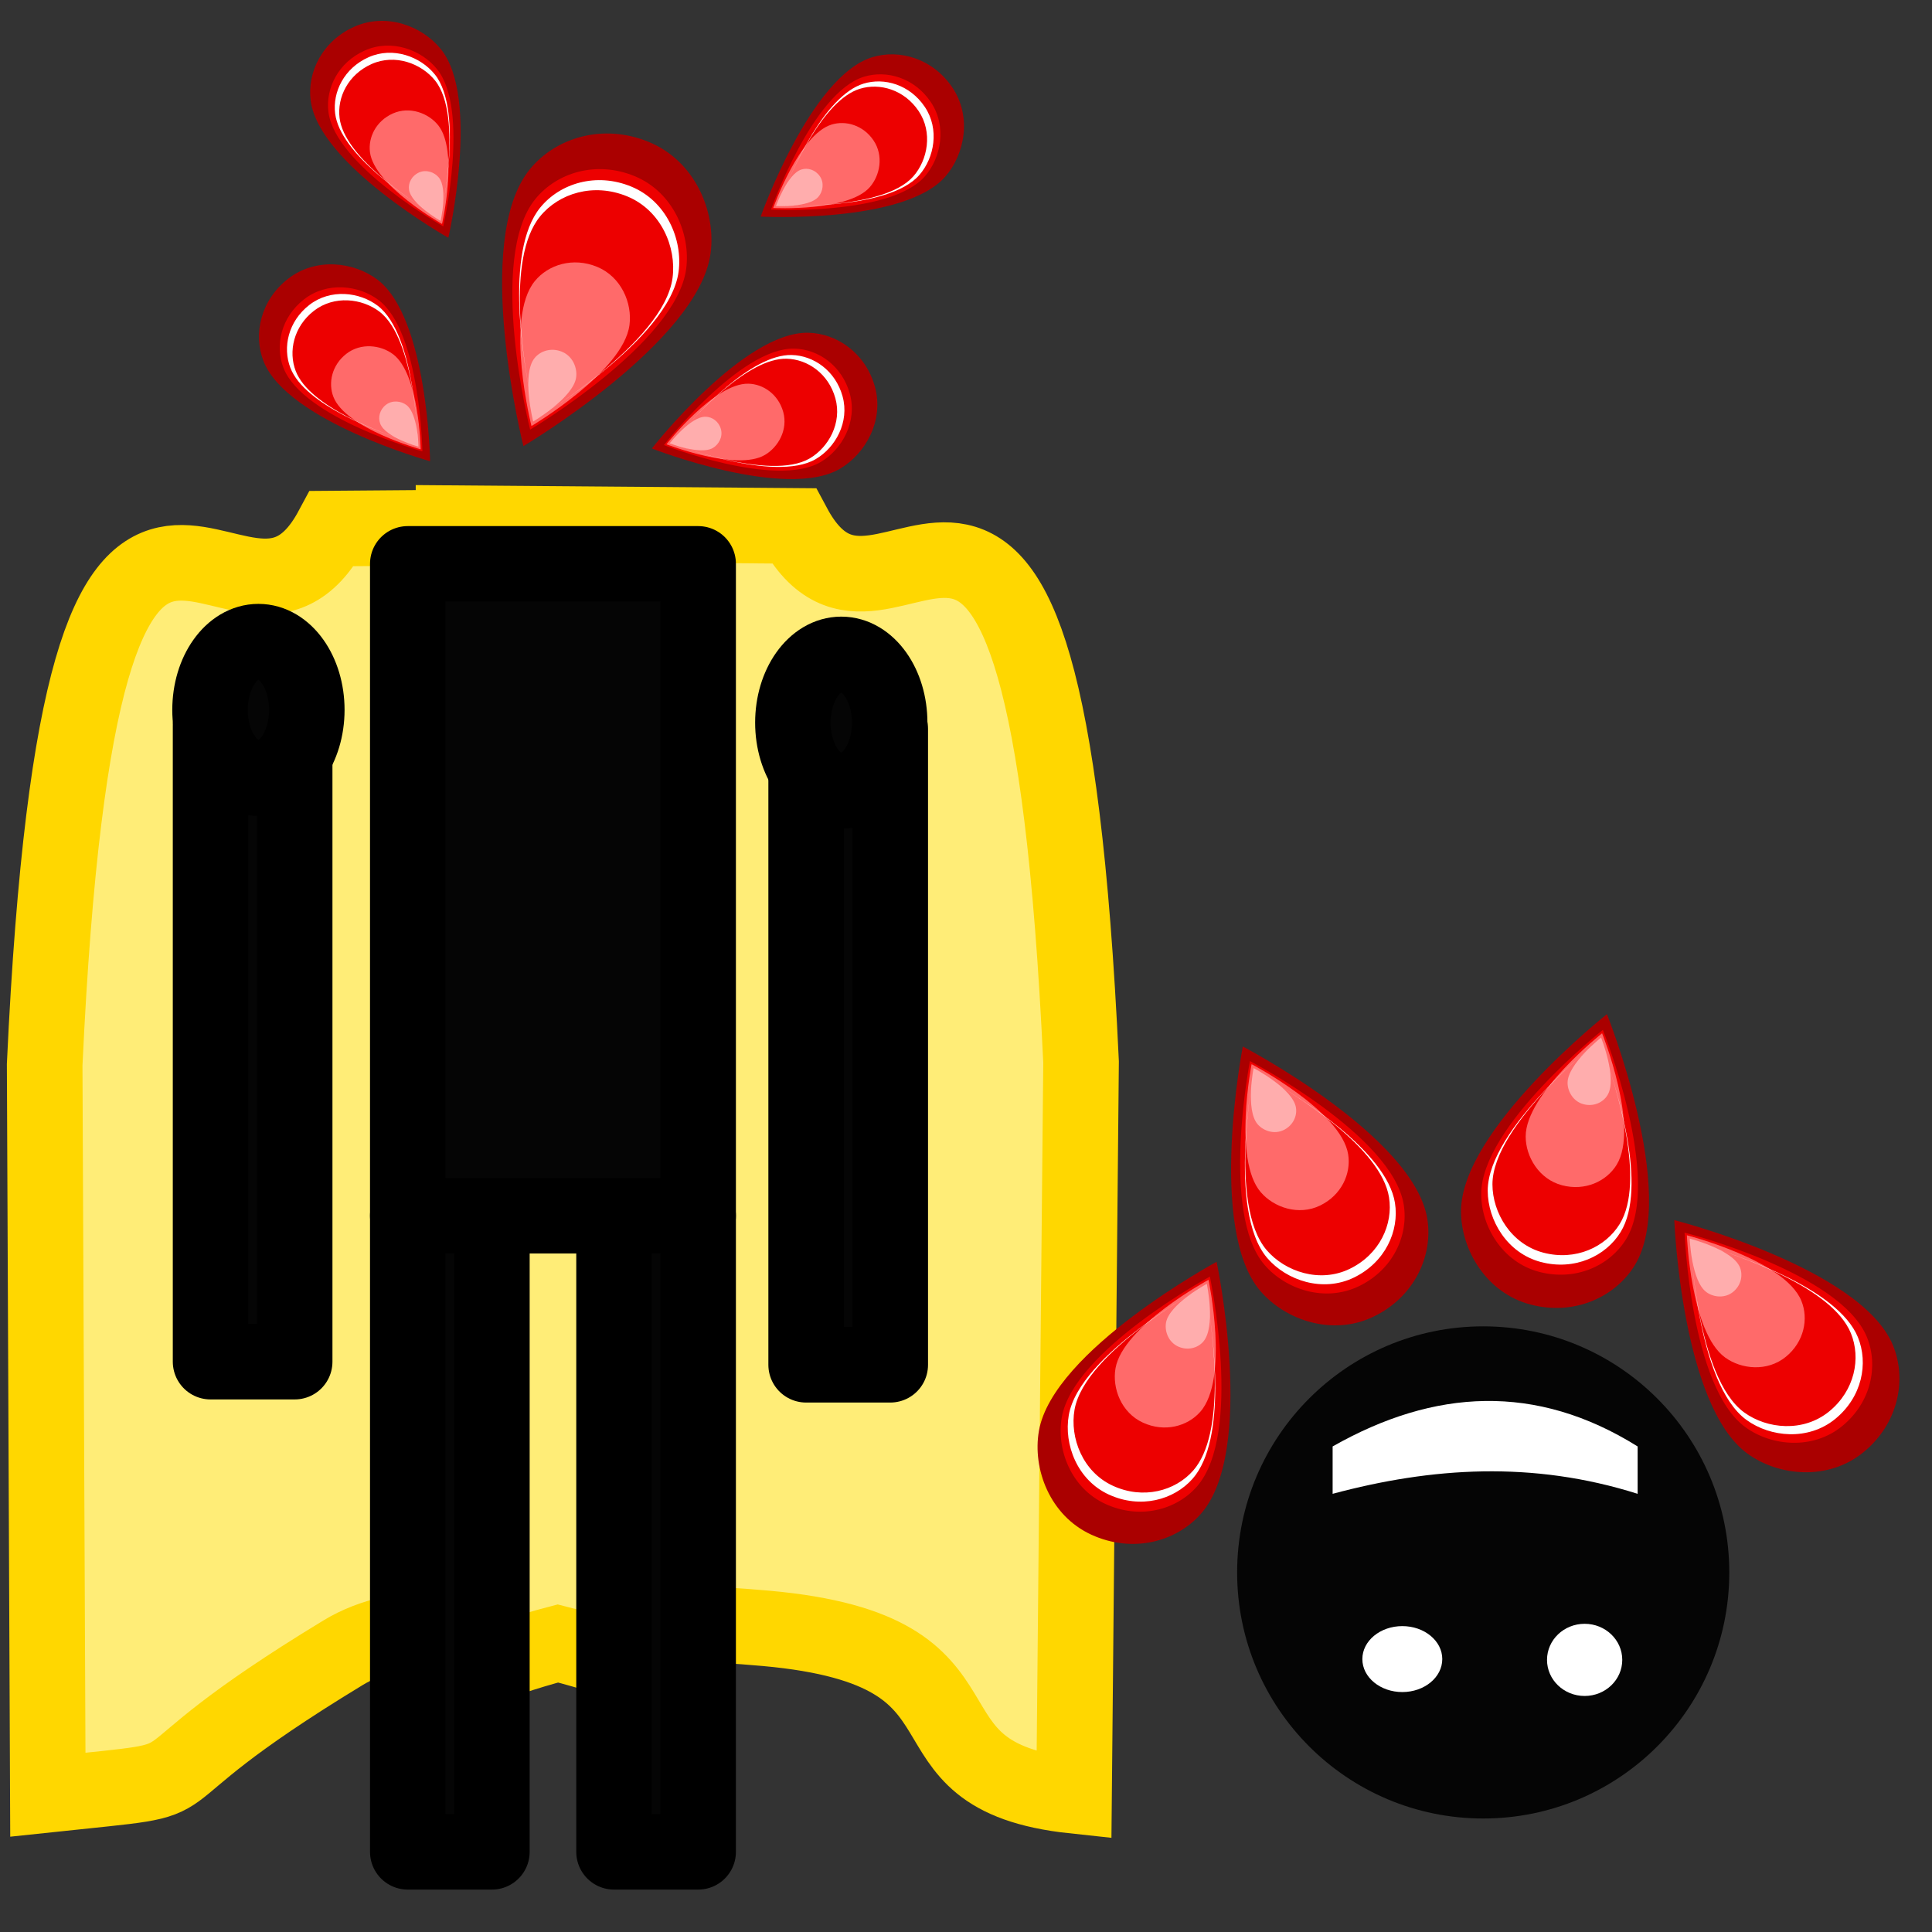 <?xml version="1.0" encoding="UTF-8" standalone="no"?>
<!-- Created with Inkscape (http://www.inkscape.org/) -->

<svg
   xmlns:dc="http://purl.org/dc/elements/1.1/"
   xmlns:cc="http://creativecommons.org/ns#"
   xmlns:rdf="http://www.w3.org/1999/02/22-rdf-syntax-ns#"
   xmlns:svg="http://www.w3.org/2000/svg"
   xmlns="http://www.w3.org/2000/svg"
   xmlns:xlink="http://www.w3.org/1999/xlink"
   xmlns:sodipodi="http://sodipodi.sourceforge.net/DTD/sodipodi-0.dtd"
   xmlns:inkscape="http://www.inkscape.org/namespaces/inkscape"
   width="256"
   height="256"
   viewBox="0 0 67.733 67.733"
   version="1.1"
   id="svg8"
   inkscape:version="0.92.1 r15371"
   sodipodi:docname="headless_knight.svg">
  <rect x="0" y="0" width="67.733" height="67.733" fill="#333333" stroke="none"/>
  <defs
     id="defs2">
    <inkscape:perspective
       sodipodi:type="inkscape:persp3d"
       inkscape:vp_x="0 : 33.866667 : 1"
       inkscape:vp_y="0 : 1000 : 0"
       inkscape:vp_z="67.73333 : 33.866667 : 1"
       inkscape:persp3d-origin="33.866665 : 22.577778 : 1"
       id="perspective4518" />
    <linearGradient
       id="linearGradient4672"
       inkscape:collect="always">
      <stop
         id="stop4668"
         offset="0"
         style="stop-color:#552200;stop-opacity:1" />
      <stop
         id="stop4670"
         offset="1"
         style="stop-color:#f8cfa3;stop-opacity:0;" />
    </linearGradient>
    <linearGradient
       id="linearGradient4666"
       inkscape:collect="always">
      <stop
         id="stop4662"
         offset="0"
         style="stop-color:#784421;stop-opacity:1" />
      <stop
         id="stop4664"
         offset="1"
         style="stop-color:#f8cfa3;stop-opacity:0;" />
    </linearGradient>
    <linearGradient
       inkscape:collect="always"
       id="linearGradient4644">
      <stop
         style="stop-color:#552200;stop-opacity:1"
         offset="0"
         id="stop4640" />
      <stop
         style="stop-color:#f8cfa3;stop-opacity:0;"
         offset="1"
         id="stop4642" />
    </linearGradient>
    <inkscape:path-effect
       effect="spiro"
       id="path-effect4515"
       is_visible="true" />
    <linearGradient
       inkscape:collect="always"
       xlink:href="#linearGradient4644"
       id="linearGradient4646"
       x1="96.519"
       y1="165.911"
       x2="110.117"
       y2="164.307"
       gradientUnits="userSpaceOnUse" />
    <linearGradient
       inkscape:collect="always"
       xlink:href="#linearGradient4672"
       id="linearGradient4648"
       x1="96.974"
       y1="155.001"
       x2="104.437"
       y2="150.658"
       gradientUnits="userSpaceOnUse" />
    <linearGradient
       inkscape:collect="always"
       xlink:href="#linearGradient4666"
       id="linearGradient4650"
       x1="77.2"
       y1="156.859"
       x2="85.43"
       y2="156.516"
       gradientUnits="userSpaceOnUse" />
  </defs>
  <sodipodi:namedview
     id="base"
     pagecolor="#ffffff"
     bordercolor="#666666"
     borderopacity="1.0"
     inkscape:pageopacity="0.0"
     inkscape:pageshadow="2"
     inkscape:zoom="0.175"
     inkscape:cx="-4170.5586"
     inkscape:cy="-30.738773"
     inkscape:document-units="mm"
     inkscape:current-layer="layer1"
     showgrid="false"
     inkscape:lockguides="false"
     inkscape:window-width="2560"
     inkscape:window-height="1017"
     inkscape:window-x="1742"
     inkscape:window-y="1072"
     inkscape:window-maximized="1"
     units="px"
     showguides="false"
     inkscape:guide-bbox="true"
     inkscape:snap-nodes="false" />
  <g
     inkscape:label="Layer 1"
     inkscape:groupmode="layer"
     id="layer1"
     transform="translate(-73.864,-105.14)">
    <path
       style="opacity:1;vector-effect:none;fill:#ffed77;fill-opacity:1;fill-rule:nonzero;stroke:#ffd700;stroke-width:10.001;stroke-linecap:butt;stroke-linejoin:miter;stroke-miterlimit:4;stroke-dasharray:none;stroke-dashoffset:0;stroke-opacity:1;paint-order:stroke fill markers"
       d="m 60,69.215 v 0.586 L 43.928,69.928 C 31.255,93.569 10.831,35.257 5.91,140.852 l 0.421,96.576 C 31.38,234.756 13.851,237.793 45.4,218.643 49.156,216.363 54.057,215.264 60,215.385 v 6.688 c 5.137,-2.073 9.692,-3.572 13.811,-4.65 4.655,1.165 9.692,2.816 15.117,5.006 v -7.41 c 4.585,-0.218 8.603,0.063 12.457,0.41 32.795,2.957 15.658,19.478 40.707,22.15 l 0.928,-97.083 C 138.099,34.899 117.673,93.213 105,69.572 Z"
       transform="matrix(0.265,0,0,0.265,73.864,105.14)"
       id="rect5742-1"
       inkscape:connector-curvature="0"
       sodipodi:nodetypes="cccccccccccscccc" />
    <rect
       style="opacity:1;vector-effect:none;fill:#050505;fill-opacity:1;fill-rule:nonzero;stroke:#000000;stroke-width:2.646;stroke-linecap:butt;stroke-linejoin:round;stroke-miterlimit:4;stroke-dasharray:none;stroke-dashoffset:0;stroke-opacity:1;paint-order:stroke fill markers"
       id="rect4534"
       width="2.951"
       height="22.3"
       x="88.159"
       y="147.763" />
    <rect
       style="opacity:1;vector-effect:none;fill:#050505;fill-opacity:1;fill-rule:nonzero;stroke:#000000;stroke-width:2.646;stroke-linecap:butt;stroke-linejoin:round;stroke-miterlimit:4;stroke-dasharray:none;stroke-dashoffset:0;stroke-opacity:1;paint-order:stroke fill markers"
       id="rect4534-7"
       width="2.951"
       height="22.3"
       x="95.39"
       y="147.763" />
    <rect
       style="opacity:1;vector-effect:none;fill:#050505;fill-opacity:1;fill-rule:nonzero;stroke:#000000;stroke-width:2.646;stroke-linecap:butt;stroke-linejoin:round;stroke-miterlimit:4;stroke-dasharray:none;stroke-dashoffset:0;stroke-opacity:1;paint-order:stroke fill markers"
       id="rect4534-9"
       width="10.182"
       height="22.856"
       x="88.159"
       y="124.907" />
    <rect
       style="opacity:1;vector-effect:none;fill:#050505;fill-opacity:1;fill-rule:nonzero;stroke:#000000;stroke-width:2.646;stroke-linecap:butt;stroke-linejoin:round;stroke-miterlimit:4;stroke-dasharray:none;stroke-dashoffset:0;stroke-opacity:1;paint-order:stroke fill markers"
       id="rect4534-3"
       width="2.951"
       height="22.3"
       x="81.245"
       y="130.579" />
    <rect
       style="opacity:1;vector-effect:none;fill:#050505;fill-opacity:1;fill-rule:nonzero;stroke:#000000;stroke-width:2.646;stroke-linecap:butt;stroke-linejoin:round;stroke-miterlimit:4;stroke-dasharray:none;stroke-dashoffset:0;stroke-opacity:1;paint-order:stroke fill markers"
       id="rect4534-7-5"
       width="2.951"
       height="22.3"
       x="102.125"
       y="130.688" />
    <ellipse
       style="opacity:1;vector-effect:none;fill:#050505;fill-opacity:1;fill-rule:nonzero;stroke:#000000;stroke-width:2.646;stroke-linecap:butt;stroke-linejoin:round;stroke-miterlimit:4;stroke-dasharray:none;stroke-dashoffset:0;stroke-opacity:1;paint-order:stroke fill markers"
       id="path4628"
       cx="82.924"
       cy="130.027"
       rx="1.697"
       ry="2.393" />
    <ellipse
       style="opacity:1;vector-effect:none;fill:#050505;fill-opacity:1;fill-rule:nonzero;stroke:#000000;stroke-width:2.646;stroke-linecap:butt;stroke-linejoin:round;stroke-miterlimit:4;stroke-dasharray:none;stroke-dashoffset:0;stroke-opacity:1;paint-order:stroke fill markers"
       id="path4628-8"
       cx="103.358"
       cy="130.474"
       rx="1.697"
       ry="2.393" />
    <ellipse
       style="opacity:1;vector-effect:none;fill:#050505;fill-opacity:1;fill-rule:nonzero;stroke:none;stroke-width:0.794;stroke-linecap:butt;stroke-linejoin:miter;stroke-miterlimit:4;stroke-dasharray:none;stroke-dashoffset:0;stroke-opacity:1;paint-order:stroke fill markers"
       id="path4813"
       cx="125.863"
       cy="160.267"
       rx="8.627"
       ry="8.627" />
    <g
       id="g4834"
       transform="matrix(-0.198,0.154,-0.154,-0.198,109.865,142.247)"
       style="stroke-width:3.988">
      <path
         sodipodi:nodetypes="cazac"
         inkscape:connector-curvature="0"
         id="rect4815"
         d="m 93.118,72.476 c 0,0 20.572,3.04 24.859,11.027 1.89,3.523 1.455,8.362 -2.007,11.824 -3.462,3.462 -8.821,3.499 -12.425,1.406 C 95.933,92.313 93.118,72.476 93.118,72.476 Z"
         style="opacity:1;vector-effect:none;fill:#aa0000;fill-opacity:1;fill-rule:nonzero;stroke:none;stroke-width:3.166;stroke-linecap:butt;stroke-linejoin:miter;stroke-miterlimit:4;stroke-dasharray:none;stroke-dashoffset:0;stroke-opacity:1;paint-order:stroke fill markers"
         transform="rotate(45)" />
      <path
         style="opacity:1;vector-effect:none;fill:#ed0000;fill-opacity:1;fill-rule:nonzero;stroke:none;stroke-width:3.166;stroke-linecap:butt;stroke-linejoin:miter;stroke-miterlimit:4;stroke-dasharray:none;stroke-dashoffset:0;stroke-opacity:1;paint-order:stroke fill markers"
         d="m 14.603,118.841 c 0,0 10.338,13.914 8.156,21.146 -0.962,3.19 -4.073,5.785 -8.156,5.785 -4.083,0 -7.265,-3.136 -8.156,-6.493 -1.882,-7.089 8.156,-20.437 8.156,-20.437 z"
         id="path4818"
         inkscape:connector-curvature="0"
         sodipodi:nodetypes="cazac" />
      <path
         sodipodi:nodetypes="cazac"
         inkscape:connector-curvature="0"
         id="path4820"
         d="m 14.616,119.219 c 0,0 6.493,8.739 5.122,13.281 -0.604,2.003 -2.558,3.633 -5.122,3.633 -2.565,0 -4.563,-1.97 -5.122,-4.078 -1.182,-4.452 5.122,-12.836 5.122,-12.836 z"
         style="opacity:1;vector-effect:none;fill:#ff6a6a;fill-opacity:1;fill-rule:nonzero;stroke:none;stroke-width:3.166;stroke-linecap:butt;stroke-linejoin:miter;stroke-miterlimit:4;stroke-dasharray:none;stroke-dashoffset:0;stroke-opacity:1;paint-order:stroke fill markers" />
      <path
         style="opacity:1;vector-effect:none;fill:#ffadad;fill-opacity:1;fill-rule:nonzero;stroke:none;stroke-width:3.166;stroke-linecap:butt;stroke-linejoin:miter;stroke-miterlimit:4;stroke-dasharray:none;stroke-dashoffset:0;stroke-opacity:1;paint-order:stroke fill markers"
         d="m 14.628,119.691 c 0,0 2.847,3.832 2.246,5.824 -0.265,0.879 -1.122,1.593 -2.246,1.593 -1.125,0 -2.001,-0.864 -2.246,-1.789 -0.518,-1.953 2.246,-5.629 2.246,-5.629 z"
         id="path4822"
         inkscape:connector-curvature="0"
         sodipodi:nodetypes="cazac" />
      <path
         id="path4824"
         transform="matrix(0.265,0,0,0.265,73.864,105.14)"
         d="m -223.965,56.066 c 0,0 -34.744,46.201 -28.23,70.738 3.085,11.621 14.098,22.477 28.23,22.477 14.133,0 24.898,-8.983 28.229,-20.023 6.151,-20.385 -16.428,-56.092 -25.027,-68.654 8.332,12.199 29.704,46.146 23.844,65.57 -3.191,10.575 -13.504,19.178 -27.041,19.178 -13.537,0 -24.084,-10.396 -27.039,-21.527 -6.238,-23.499 27.028,-67.743 27.037,-67.756 0,-10e-7 -0.002,-0.002 -0.002,-0.002 z"
         style="opacity:1;vector-effect:none;fill:#ffffff;fill-opacity:1;fill-rule:nonzero;stroke:none;stroke-width:11.964;stroke-linecap:butt;stroke-linejoin:miter;stroke-miterlimit:4;stroke-dasharray:none;stroke-dashoffset:0;stroke-opacity:1;paint-order:stroke fill markers"
         inkscape:connector-curvature="0" />
    </g>
    <g
       id="g4834-9"
       transform="matrix(-0.229,0.102,-0.102,-0.229,104.869,138.802)"
       style="stroke-width:3.988">
      <path
         sodipodi:nodetypes="cazac"
         inkscape:connector-curvature="0"
         id="rect4815-0"
         d="m 93.118,72.476 c 0,0 20.572,3.04 24.859,11.027 1.89,3.523 1.455,8.362 -2.007,11.824 -3.462,3.462 -8.821,3.499 -12.425,1.406 C 95.933,92.313 93.118,72.476 93.118,72.476 Z"
         style="opacity:1;vector-effect:none;fill:#aa0000;fill-opacity:1;fill-rule:nonzero;stroke:none;stroke-width:3.166;stroke-linecap:butt;stroke-linejoin:miter;stroke-miterlimit:4;stroke-dasharray:none;stroke-dashoffset:0;stroke-opacity:1;paint-order:stroke fill markers"
         transform="rotate(45)" />
      <path
         style="opacity:1;vector-effect:none;fill:#ed0000;fill-opacity:1;fill-rule:nonzero;stroke:none;stroke-width:3.166;stroke-linecap:butt;stroke-linejoin:miter;stroke-miterlimit:4;stroke-dasharray:none;stroke-dashoffset:0;stroke-opacity:1;paint-order:stroke fill markers"
         d="m 14.603,118.841 c 0,0 10.338,13.914 8.156,21.146 -0.962,3.19 -4.073,5.785 -8.156,5.785 -4.083,0 -7.265,-3.136 -8.156,-6.493 -1.882,-7.089 8.156,-20.437 8.156,-20.437 z"
         id="path4818-1"
         inkscape:connector-curvature="0"
         sodipodi:nodetypes="cazac" />
      <path
         sodipodi:nodetypes="cazac"
         inkscape:connector-curvature="0"
         id="path4820-4"
         d="m 14.616,119.219 c 0,0 6.493,8.739 5.122,13.281 -0.604,2.003 -2.558,3.633 -5.122,3.633 -2.565,0 -4.563,-1.97 -5.122,-4.078 -1.182,-4.452 5.122,-12.836 5.122,-12.836 z"
         style="opacity:1;vector-effect:none;fill:#ff6a6a;fill-opacity:1;fill-rule:nonzero;stroke:none;stroke-width:3.166;stroke-linecap:butt;stroke-linejoin:miter;stroke-miterlimit:4;stroke-dasharray:none;stroke-dashoffset:0;stroke-opacity:1;paint-order:stroke fill markers" />
      <path
         style="opacity:1;vector-effect:none;fill:#ffadad;fill-opacity:1;fill-rule:nonzero;stroke:none;stroke-width:3.166;stroke-linecap:butt;stroke-linejoin:miter;stroke-miterlimit:4;stroke-dasharray:none;stroke-dashoffset:0;stroke-opacity:1;paint-order:stroke fill markers"
         d="m 14.628,119.691 c 0,0 2.847,3.832 2.246,5.824 -0.265,0.879 -1.122,1.593 -2.246,1.593 -1.125,0 -2.001,-0.864 -2.246,-1.789 -0.518,-1.953 2.246,-5.629 2.246,-5.629 z"
         id="path4822-4"
         inkscape:connector-curvature="0"
         sodipodi:nodetypes="cazac" />
      <path
         id="path4824-1"
         transform="matrix(0.265,0,0,0.265,73.864,105.14)"
         d="m -223.965,56.066 c 0,0 -34.744,46.201 -28.23,70.738 3.085,11.621 14.098,22.477 28.23,22.477 14.133,0 24.898,-8.983 28.229,-20.023 6.151,-20.385 -16.428,-56.092 -25.027,-68.654 8.332,12.199 29.704,46.146 23.844,65.57 -3.191,10.575 -13.504,19.178 -27.041,19.178 -13.537,0 -24.084,-10.396 -27.039,-21.527 -6.238,-23.499 27.028,-67.743 27.037,-67.756 0,-10e-7 -0.002,-0.002 -0.002,-0.002 z"
         style="opacity:1;vector-effect:none;fill:#ffffff;fill-opacity:1;fill-rule:nonzero;stroke:none;stroke-width:11.964;stroke-linecap:butt;stroke-linejoin:miter;stroke-miterlimit:4;stroke-dasharray:none;stroke-dashoffset:0;stroke-opacity:1;paint-order:stroke fill markers"
         inkscape:connector-curvature="0" />
    </g>
    <g
       id="g4834-9-9-4"
       transform="matrix(0.252,-0.205,0.205,0.252,104.88,121.4)"
       style="stroke-width:3.074">
      <path
         sodipodi:nodetypes="cazac"
         inkscape:connector-curvature="0"
         id="rect4815-0-6-2"
         d="m 93.118,72.476 c 0,0 20.572,3.04 24.859,11.027 1.89,3.523 1.455,8.362 -2.007,11.824 -3.462,3.462 -8.821,3.499 -12.425,1.406 C 95.933,92.313 93.118,72.476 93.118,72.476 Z"
         style="opacity:1;vector-effect:none;fill:#aa0000;fill-opacity:1;fill-rule:nonzero;stroke:none;stroke-width:2.44;stroke-linecap:butt;stroke-linejoin:miter;stroke-miterlimit:4;stroke-dasharray:none;stroke-dashoffset:0;stroke-opacity:1;paint-order:stroke fill markers"
         transform="rotate(45)" />
      <path
         style="opacity:1;vector-effect:none;fill:#ed0000;fill-opacity:1;fill-rule:nonzero;stroke:none;stroke-width:2.44;stroke-linecap:butt;stroke-linejoin:miter;stroke-miterlimit:4;stroke-dasharray:none;stroke-dashoffset:0;stroke-opacity:1;paint-order:stroke fill markers"
         d="m 14.603,118.841 c 0,0 10.338,13.914 8.156,21.146 -0.962,3.19 -4.073,5.785 -8.156,5.785 -4.083,0 -7.265,-3.136 -8.156,-6.493 -1.882,-7.089 8.156,-20.437 8.156,-20.437 z"
         id="path4818-1-8-0"
         inkscape:connector-curvature="0"
         sodipodi:nodetypes="cazac" />
      <path
         sodipodi:nodetypes="cazac"
         inkscape:connector-curvature="0"
         id="path4820-4-8-0"
         d="m 14.616,119.219 c 0,0 6.493,8.739 5.122,13.281 -0.604,2.003 -2.558,3.633 -5.122,3.633 -2.565,0 -4.563,-1.97 -5.122,-4.078 -1.182,-4.452 5.122,-12.836 5.122,-12.836 z"
         style="opacity:1;vector-effect:none;fill:#ff6a6a;fill-opacity:1;fill-rule:nonzero;stroke:none;stroke-width:2.44;stroke-linecap:butt;stroke-linejoin:miter;stroke-miterlimit:4;stroke-dasharray:none;stroke-dashoffset:0;stroke-opacity:1;paint-order:stroke fill markers" />
      <path
         style="opacity:1;vector-effect:none;fill:#ffadad;fill-opacity:1;fill-rule:nonzero;stroke:none;stroke-width:2.44;stroke-linecap:butt;stroke-linejoin:miter;stroke-miterlimit:4;stroke-dasharray:none;stroke-dashoffset:0;stroke-opacity:1;paint-order:stroke fill markers"
         d="m 14.628,119.691 c 0,0 2.847,3.832 2.246,5.824 -0.265,0.879 -1.122,1.593 -2.246,1.593 -1.125,0 -2.001,-0.864 -2.246,-1.789 -0.518,-1.953 2.246,-5.629 2.246,-5.629 z"
         id="path4822-4-8-0"
         inkscape:connector-curvature="0"
         sodipodi:nodetypes="cazac" />
      <path
         id="path4824-1-8-6"
         transform="matrix(0.265,0,0,0.265,73.864,105.14)"
         d="m -223.965,56.066 c 0,0 -34.744,46.201 -28.23,70.738 3.085,11.621 14.098,22.477 28.23,22.477 14.133,0 24.898,-8.983 28.229,-20.023 6.151,-20.385 -16.428,-56.092 -25.027,-68.654 8.332,12.199 29.704,46.146 23.844,65.57 -3.191,10.575 -13.504,19.178 -27.041,19.178 -13.537,0 -24.084,-10.396 -27.039,-21.527 -6.238,-23.499 27.028,-67.743 27.037,-67.756 0,-10e-7 -0.002,-0.002 -0.002,-0.002 z"
         style="opacity:1;vector-effect:none;fill:#ffffff;fill-opacity:1;fill-rule:nonzero;stroke:none;stroke-width:9.221;stroke-linecap:butt;stroke-linejoin:miter;stroke-miterlimit:4;stroke-dasharray:none;stroke-dashoffset:0;stroke-opacity:1;paint-order:stroke fill markers"
         inkscape:connector-curvature="0" />
    </g>
    <g
       id="g4834-9-9-1"
       transform="matrix(0.293,-0.142,0.142,0.293,96.531,109.593)"
       style="stroke-width:3.074">
      <path
         sodipodi:nodetypes="cazac"
         inkscape:connector-curvature="0"
         id="rect4815-0-6-1"
         d="m 93.118,72.476 c 0,0 20.572,3.04 24.859,11.027 1.89,3.523 1.455,8.362 -2.007,11.824 -3.462,3.462 -8.821,3.499 -12.425,1.406 C 95.933,92.313 93.118,72.476 93.118,72.476 Z"
         style="opacity:1;vector-effect:none;fill:#aa0000;fill-opacity:1;fill-rule:nonzero;stroke:none;stroke-width:2.44;stroke-linecap:butt;stroke-linejoin:miter;stroke-miterlimit:4;stroke-dasharray:none;stroke-dashoffset:0;stroke-opacity:1;paint-order:stroke fill markers"
         transform="rotate(45)" />
      <path
         style="opacity:1;vector-effect:none;fill:#ed0000;fill-opacity:1;fill-rule:nonzero;stroke:none;stroke-width:2.44;stroke-linecap:butt;stroke-linejoin:miter;stroke-miterlimit:4;stroke-dasharray:none;stroke-dashoffset:0;stroke-opacity:1;paint-order:stroke fill markers"
         d="m 14.603,118.841 c 0,0 10.338,13.914 8.156,21.146 -0.962,3.19 -4.073,5.785 -8.156,5.785 -4.083,0 -7.265,-3.136 -8.156,-6.493 -1.882,-7.089 8.156,-20.437 8.156,-20.437 z"
         id="path4818-1-8-6"
         inkscape:connector-curvature="0"
         sodipodi:nodetypes="cazac" />
      <path
         sodipodi:nodetypes="cazac"
         inkscape:connector-curvature="0"
         id="path4820-4-8-7"
         d="m 14.616,119.219 c 0,0 6.493,8.739 5.122,13.281 -0.604,2.003 -2.558,3.633 -5.122,3.633 -2.565,0 -4.563,-1.97 -5.122,-4.078 -1.182,-4.452 5.122,-12.836 5.122,-12.836 z"
         style="opacity:1;vector-effect:none;fill:#ff6a6a;fill-opacity:1;fill-rule:nonzero;stroke:none;stroke-width:2.44;stroke-linecap:butt;stroke-linejoin:miter;stroke-miterlimit:4;stroke-dasharray:none;stroke-dashoffset:0;stroke-opacity:1;paint-order:stroke fill markers" />
      <path
         style="opacity:1;vector-effect:none;fill:#ffadad;fill-opacity:1;fill-rule:nonzero;stroke:none;stroke-width:2.44;stroke-linecap:butt;stroke-linejoin:miter;stroke-miterlimit:4;stroke-dasharray:none;stroke-dashoffset:0;stroke-opacity:1;paint-order:stroke fill markers"
         d="m 14.628,119.691 c 0,0 2.847,3.832 2.246,5.824 -0.265,0.879 -1.122,1.593 -2.246,1.593 -1.125,0 -2.001,-0.864 -2.246,-1.789 -0.518,-1.953 2.246,-5.629 2.246,-5.629 z"
         id="path4822-4-8-8"
         inkscape:connector-curvature="0"
         sodipodi:nodetypes="cazac" />
      <path
         id="path4824-1-8-1"
         transform="matrix(0.265,0,0,0.265,73.864,105.14)"
         d="m -223.965,56.066 c 0,0 -34.744,46.201 -28.23,70.738 3.085,11.621 14.098,22.477 28.23,22.477 14.133,0 24.898,-8.983 28.229,-20.023 6.151,-20.385 -16.428,-56.092 -25.027,-68.654 8.332,12.199 29.704,46.146 23.844,65.57 -3.191,10.575 -13.504,19.178 -27.041,19.178 -13.537,0 -24.084,-10.396 -27.039,-21.527 -6.238,-23.499 27.028,-67.743 27.037,-67.756 0,-10e-7 -0.002,-0.002 -0.002,-0.002 z"
         style="opacity:1;vector-effect:none;fill:#ffffff;fill-opacity:1;fill-rule:nonzero;stroke:none;stroke-width:9.221;stroke-linecap:butt;stroke-linejoin:miter;stroke-miterlimit:4;stroke-dasharray:none;stroke-dashoffset:0;stroke-opacity:1;paint-order:stroke fill markers"
         inkscape:connector-curvature="0" />
    </g>
    <g
       id="g4834-9-9-4-8"
       transform="matrix(0.296,0.136,-0.136,0.296,128.121,112.732)"
       style="stroke-width:3.074">
      <path
         sodipodi:nodetypes="cazac"
         inkscape:connector-curvature="0"
         id="rect4815-0-6-2-7"
         d="m 93.118,72.476 c 0,0 20.572,3.04 24.859,11.027 1.89,3.523 1.455,8.362 -2.007,11.824 -3.462,3.462 -8.821,3.499 -12.425,1.406 C 95.933,92.313 93.118,72.476 93.118,72.476 Z"
         style="opacity:1;vector-effect:none;fill:#aa0000;fill-opacity:1;fill-rule:nonzero;stroke:none;stroke-width:2.44;stroke-linecap:butt;stroke-linejoin:miter;stroke-miterlimit:4;stroke-dasharray:none;stroke-dashoffset:0;stroke-opacity:1;paint-order:stroke fill markers"
         transform="rotate(45)" />
      <path
         style="opacity:1;vector-effect:none;fill:#ed0000;fill-opacity:1;fill-rule:nonzero;stroke:none;stroke-width:2.44;stroke-linecap:butt;stroke-linejoin:miter;stroke-miterlimit:4;stroke-dasharray:none;stroke-dashoffset:0;stroke-opacity:1;paint-order:stroke fill markers"
         d="m 14.603,118.841 c 0,0 10.338,13.914 8.156,21.146 -0.962,3.19 -4.073,5.785 -8.156,5.785 -4.083,0 -7.265,-3.136 -8.156,-6.493 -1.882,-7.089 8.156,-20.437 8.156,-20.437 z"
         id="path4818-1-8-0-1"
         inkscape:connector-curvature="0"
         sodipodi:nodetypes="cazac" />
      <path
         sodipodi:nodetypes="cazac"
         inkscape:connector-curvature="0"
         id="path4820-4-8-0-5"
         d="m 14.616,119.219 c 0,0 6.493,8.739 5.122,13.281 -0.604,2.003 -2.558,3.633 -5.122,3.633 -2.565,0 -4.563,-1.97 -5.122,-4.078 -1.182,-4.452 5.122,-12.836 5.122,-12.836 z"
         style="opacity:1;vector-effect:none;fill:#ff6a6a;fill-opacity:1;fill-rule:nonzero;stroke:none;stroke-width:2.44;stroke-linecap:butt;stroke-linejoin:miter;stroke-miterlimit:4;stroke-dasharray:none;stroke-dashoffset:0;stroke-opacity:1;paint-order:stroke fill markers" />
      <path
         style="opacity:1;vector-effect:none;fill:#ffadad;fill-opacity:1;fill-rule:nonzero;stroke:none;stroke-width:2.44;stroke-linecap:butt;stroke-linejoin:miter;stroke-miterlimit:4;stroke-dasharray:none;stroke-dashoffset:0;stroke-opacity:1;paint-order:stroke fill markers"
         d="m 14.628,119.691 c 0,0 2.847,3.832 2.246,5.824 -0.265,0.879 -1.122,1.593 -2.246,1.593 -1.125,0 -2.001,-0.864 -2.246,-1.789 -0.518,-1.953 2.246,-5.629 2.246,-5.629 z"
         id="path4822-4-8-0-8"
         inkscape:connector-curvature="0"
         sodipodi:nodetypes="cazac" />
      <path
         id="path4824-1-8-6-0"
         transform="matrix(0.265,0,0,0.265,73.864,105.14)"
         d="m -223.965,56.066 c 0,0 -34.744,46.201 -28.23,70.738 3.085,11.621 14.098,22.477 28.23,22.477 14.133,0 24.898,-8.983 28.229,-20.023 6.151,-20.385 -16.428,-56.092 -25.027,-68.654 8.332,12.199 29.704,46.146 23.844,65.57 -3.191,10.575 -13.504,19.178 -27.041,19.178 -13.537,0 -24.084,-10.396 -27.039,-21.527 -6.238,-23.499 27.028,-67.743 27.037,-67.756 0,-10e-7 -0.002,-0.002 -0.002,-0.002 z"
         style="opacity:1;vector-effect:none;fill:#ffffff;fill-opacity:1;fill-rule:nonzero;stroke:none;stroke-width:9.221;stroke-linecap:butt;stroke-linejoin:miter;stroke-miterlimit:4;stroke-dasharray:none;stroke-dashoffset:0;stroke-opacity:1;paint-order:stroke fill markers"
         inkscape:connector-curvature="0" />
    </g>
    <g
       id="g4834-9-9-10"
       transform="matrix(-0.067,-0.241,0.242,-0.067,69.358,132.226)"
       style="stroke-width:3.988">
      <path
         sodipodi:nodetypes="cazac"
         inkscape:connector-curvature="0"
         id="rect4815-0-6-3"
         d="m 93.118,72.476 c 0,0 20.572,3.04 24.859,11.027 1.89,3.523 1.455,8.362 -2.007,11.824 -3.462,3.462 -8.821,3.499 -12.425,1.406 C 95.933,92.313 93.118,72.476 93.118,72.476 Z"
         style="opacity:1;vector-effect:none;fill:#aa0000;fill-opacity:1;fill-rule:nonzero;stroke:none;stroke-width:3.166;stroke-linecap:butt;stroke-linejoin:miter;stroke-miterlimit:4;stroke-dasharray:none;stroke-dashoffset:0;stroke-opacity:1;paint-order:stroke fill markers"
         transform="rotate(45)" />
      <path
         style="opacity:1;vector-effect:none;fill:#ed0000;fill-opacity:1;fill-rule:nonzero;stroke:none;stroke-width:3.166;stroke-linecap:butt;stroke-linejoin:miter;stroke-miterlimit:4;stroke-dasharray:none;stroke-dashoffset:0;stroke-opacity:1;paint-order:stroke fill markers"
         d="m 14.603,118.841 c 0,0 10.338,13.914 8.156,21.146 -0.962,3.19 -4.073,5.785 -8.156,5.785 -4.083,0 -7.265,-3.136 -8.156,-6.493 -1.882,-7.089 8.156,-20.437 8.156,-20.437 z"
         id="path4818-1-8-7"
         inkscape:connector-curvature="0"
         sodipodi:nodetypes="cazac" />
      <path
         sodipodi:nodetypes="cazac"
         inkscape:connector-curvature="0"
         id="path4820-4-8-3"
         d="m 14.616,119.219 c 0,0 6.493,8.739 5.122,13.281 -0.604,2.003 -2.558,3.633 -5.122,3.633 -2.565,0 -4.563,-1.97 -5.122,-4.078 -1.182,-4.452 5.122,-12.836 5.122,-12.836 z"
         style="opacity:1;vector-effect:none;fill:#ff6a6a;fill-opacity:1;fill-rule:nonzero;stroke:none;stroke-width:3.166;stroke-linecap:butt;stroke-linejoin:miter;stroke-miterlimit:4;stroke-dasharray:none;stroke-dashoffset:0;stroke-opacity:1;paint-order:stroke fill markers" />
      <path
         style="opacity:1;vector-effect:none;fill:#ffadad;fill-opacity:1;fill-rule:nonzero;stroke:none;stroke-width:3.166;stroke-linecap:butt;stroke-linejoin:miter;stroke-miterlimit:4;stroke-dasharray:none;stroke-dashoffset:0;stroke-opacity:1;paint-order:stroke fill markers"
         d="m 14.628,119.691 c 0,0 2.847,3.832 2.246,5.824 -0.265,0.879 -1.122,1.593 -2.246,1.593 -1.125,0 -2.001,-0.864 -2.246,-1.789 -0.518,-1.953 2.246,-5.629 2.246,-5.629 z"
         id="path4822-4-8-4"
         inkscape:connector-curvature="0"
         sodipodi:nodetypes="cazac" />
      <path
         id="path4824-1-8-5"
         transform="matrix(0.265,0,0,0.265,73.864,105.14)"
         d="m -223.965,56.066 c 0,0 -34.744,46.201 -28.23,70.738 3.085,11.621 14.098,22.477 28.23,22.477 14.133,0 24.898,-8.983 28.229,-20.023 6.151,-20.385 -16.428,-56.092 -25.027,-68.654 8.332,12.199 29.704,46.146 23.844,65.57 -3.191,10.575 -13.504,19.178 -27.041,19.178 -13.537,0 -24.084,-10.396 -27.039,-21.527 -6.238,-23.499 27.028,-67.743 27.037,-67.756 0,-10e-7 -0.002,-0.002 -0.002,-0.002 z"
         style="opacity:1;vector-effect:none;fill:#ffffff;fill-opacity:1;fill-rule:nonzero;stroke:none;stroke-width:11.964;stroke-linecap:butt;stroke-linejoin:miter;stroke-miterlimit:4;stroke-dasharray:none;stroke-dashoffset:0;stroke-opacity:1;paint-order:stroke fill markers"
         inkscape:connector-curvature="0" />
    </g>
    <g
       id="g4834-9-9-17"
       transform="matrix(-0.14,-0.208,0.208,-0.14,78.22,132.163)"
       style="stroke-width:3.988">
      <path
         sodipodi:nodetypes="cazac"
         inkscape:connector-curvature="0"
         id="rect4815-0-6-0"
         d="m 93.118,72.476 c 0,0 20.572,3.04 24.859,11.027 1.89,3.523 1.455,8.362 -2.007,11.824 -3.462,3.462 -8.821,3.499 -12.425,1.406 C 95.933,92.313 93.118,72.476 93.118,72.476 Z"
         style="opacity:1;vector-effect:none;fill:#aa0000;fill-opacity:1;fill-rule:nonzero;stroke:none;stroke-width:3.166;stroke-linecap:butt;stroke-linejoin:miter;stroke-miterlimit:4;stroke-dasharray:none;stroke-dashoffset:0;stroke-opacity:1;paint-order:stroke fill markers"
         transform="rotate(45)" />
      <path
         style="opacity:1;vector-effect:none;fill:#ed0000;fill-opacity:1;fill-rule:nonzero;stroke:none;stroke-width:3.166;stroke-linecap:butt;stroke-linejoin:miter;stroke-miterlimit:4;stroke-dasharray:none;stroke-dashoffset:0;stroke-opacity:1;paint-order:stroke fill markers"
         d="m 14.603,118.841 c 0,0 10.338,13.914 8.156,21.146 -0.962,3.19 -4.073,5.785 -8.156,5.785 -4.083,0 -7.265,-3.136 -8.156,-6.493 -1.882,-7.089 8.156,-20.437 8.156,-20.437 z"
         id="path4818-1-8-3"
         inkscape:connector-curvature="0"
         sodipodi:nodetypes="cazac" />
      <path
         sodipodi:nodetypes="cazac"
         inkscape:connector-curvature="0"
         id="path4820-4-8-9"
         d="m 14.616,119.219 c 0,0 6.493,8.739 5.122,13.281 -0.604,2.003 -2.558,3.633 -5.122,3.633 -2.565,0 -4.563,-1.97 -5.122,-4.078 -1.182,-4.452 5.122,-12.836 5.122,-12.836 z"
         style="opacity:1;vector-effect:none;fill:#ff6a6a;fill-opacity:1;fill-rule:nonzero;stroke:none;stroke-width:3.166;stroke-linecap:butt;stroke-linejoin:miter;stroke-miterlimit:4;stroke-dasharray:none;stroke-dashoffset:0;stroke-opacity:1;paint-order:stroke fill markers" />
      <path
         style="opacity:1;vector-effect:none;fill:#ffadad;fill-opacity:1;fill-rule:nonzero;stroke:none;stroke-width:3.166;stroke-linecap:butt;stroke-linejoin:miter;stroke-miterlimit:4;stroke-dasharray:none;stroke-dashoffset:0;stroke-opacity:1;paint-order:stroke fill markers"
         d="m 14.628,119.691 c 0,0 2.847,3.832 2.246,5.824 -0.265,0.879 -1.122,1.593 -2.246,1.593 -1.125,0 -2.001,-0.864 -2.246,-1.789 -0.518,-1.953 2.246,-5.629 2.246,-5.629 z"
         id="path4822-4-8-5"
         inkscape:connector-curvature="0"
         sodipodi:nodetypes="cazac" />
      <path
         id="path4824-1-8-4"
         transform="matrix(0.265,0,0,0.265,73.864,105.14)"
         d="m -223.965,56.066 c 0,0 -34.744,46.201 -28.23,70.738 3.085,11.621 14.098,22.477 28.23,22.477 14.133,0 24.898,-8.983 28.229,-20.023 6.151,-20.385 -16.428,-56.092 -25.027,-68.654 8.332,12.199 29.704,46.146 23.844,65.57 -3.191,10.575 -13.504,19.178 -27.041,19.178 -13.537,0 -24.084,-10.396 -27.039,-21.527 -6.238,-23.499 27.028,-67.743 27.037,-67.756 0,-10e-7 -0.002,-0.002 -0.002,-0.002 z"
         style="opacity:1;vector-effect:none;fill:#ffffff;fill-opacity:1;fill-rule:nonzero;stroke:none;stroke-width:11.964;stroke-linecap:butt;stroke-linejoin:miter;stroke-miterlimit:4;stroke-dasharray:none;stroke-dashoffset:0;stroke-opacity:1;paint-order:stroke fill markers"
         inkscape:connector-curvature="0" />
    </g>
    <g
       id="g4834-9-9-0"
       transform="matrix(-0.33,-0.136,0.136,-0.33,81.106,161.406)"
       style="stroke-width:2.801">
      <path
         sodipodi:nodetypes="cazac"
         inkscape:connector-curvature="0"
         id="rect4815-0-6-4"
         d="m 93.118,72.476 c 0,0 20.572,3.04 24.859,11.027 1.89,3.523 1.455,8.362 -2.007,11.824 -3.462,3.462 -8.821,3.499 -12.425,1.406 C 95.933,92.313 93.118,72.476 93.118,72.476 Z"
         style="opacity:1;vector-effect:none;fill:#aa0000;fill-opacity:1;fill-rule:nonzero;stroke:none;stroke-width:2.223;stroke-linecap:butt;stroke-linejoin:miter;stroke-miterlimit:4;stroke-dasharray:none;stroke-dashoffset:0;stroke-opacity:1;paint-order:stroke fill markers"
         transform="rotate(45)" />
      <path
         style="opacity:1;vector-effect:none;fill:#ed0000;fill-opacity:1;fill-rule:nonzero;stroke:none;stroke-width:2.223;stroke-linecap:butt;stroke-linejoin:miter;stroke-miterlimit:4;stroke-dasharray:none;stroke-dashoffset:0;stroke-opacity:1;paint-order:stroke fill markers"
         d="m 14.603,118.841 c 0,0 10.338,13.914 8.156,21.146 -0.962,3.19 -4.073,5.785 -8.156,5.785 -4.083,0 -7.265,-3.136 -8.156,-6.493 -1.882,-7.089 8.156,-20.437 8.156,-20.437 z"
         id="path4818-1-8-8"
         inkscape:connector-curvature="0"
         sodipodi:nodetypes="cazac" />
      <path
         sodipodi:nodetypes="cazac"
         inkscape:connector-curvature="0"
         id="path4820-4-8-08"
         d="m 14.616,119.219 c 0,0 6.493,8.739 5.122,13.281 -0.604,2.003 -2.558,3.633 -5.122,3.633 -2.565,0 -4.563,-1.97 -5.122,-4.078 -1.182,-4.452 5.122,-12.836 5.122,-12.836 z"
         style="opacity:1;vector-effect:none;fill:#ff6a6a;fill-opacity:1;fill-rule:nonzero;stroke:none;stroke-width:2.223;stroke-linecap:butt;stroke-linejoin:miter;stroke-miterlimit:4;stroke-dasharray:none;stroke-dashoffset:0;stroke-opacity:1;paint-order:stroke fill markers" />
      <path
         style="opacity:1;vector-effect:none;fill:#ffadad;fill-opacity:1;fill-rule:nonzero;stroke:none;stroke-width:2.223;stroke-linecap:butt;stroke-linejoin:miter;stroke-miterlimit:4;stroke-dasharray:none;stroke-dashoffset:0;stroke-opacity:1;paint-order:stroke fill markers"
         d="m 14.628,119.691 c 0,0 2.847,3.832 2.246,5.824 -0.265,0.879 -1.122,1.593 -2.246,1.593 -1.125,0 -2.001,-0.864 -2.246,-1.789 -0.518,-1.953 2.246,-5.629 2.246,-5.629 z"
         id="path4822-4-8-9"
         inkscape:connector-curvature="0"
         sodipodi:nodetypes="cazac" />
      <path
         id="path4824-1-8-43"
         transform="matrix(0.265,0,0,0.265,73.864,105.14)"
         d="m -223.965,56.066 c 0,0 -34.744,46.201 -28.23,70.738 3.085,11.621 14.098,22.477 28.23,22.477 14.133,0 24.898,-8.983 28.229,-20.023 6.151,-20.385 -16.428,-56.092 -25.027,-68.654 8.332,12.199 29.704,46.146 23.844,65.57 -3.191,10.575 -13.504,19.178 -27.041,19.178 -13.537,0 -24.084,-10.396 -27.039,-21.527 -6.238,-23.499 27.028,-67.743 27.037,-67.756 0,-10e-7 -0.002,-0.002 -0.002,-0.002 z"
         style="opacity:1;vector-effect:none;fill:#ffffff;fill-opacity:1;fill-rule:nonzero;stroke:none;stroke-width:8.402;stroke-linecap:butt;stroke-linejoin:miter;stroke-miterlimit:4;stroke-dasharray:none;stroke-dashoffset:0;stroke-opacity:1;paint-order:stroke fill markers"
         inkscape:connector-curvature="0" />
    </g>
    <path
       style="opacity:1;vector-effect:none;fill:#ffffff;fill-opacity:1;fill-rule:nonzero;stroke:none;stroke-width:0.794;stroke-linecap:butt;stroke-linejoin:miter;stroke-miterlimit:4;stroke-dasharray:none;stroke-dashoffset:0;stroke-opacity:1;paint-order:stroke fill markers"
       d="m 120.584,155.85 c 3.564,-2.023 7.129,-2.227 10.693,0 v 1.661 c -3.685,-1.167 -7.225,-0.93 -10.693,0 z"
       id="rect5659"
       inkscape:connector-curvature="0"
       sodipodi:nodetypes="ccccc" />
    <ellipse
       style="opacity:1;vector-effect:none;fill:#ffffff;fill-opacity:1;fill-rule:nonzero;stroke:none;stroke-width:0.794;stroke-linecap:butt;stroke-linejoin:miter;stroke-miterlimit:4;stroke-dasharray:none;stroke-dashoffset:0;stroke-opacity:1;paint-order:stroke fill markers"
       id="path5679"
       cx="123.027"
       cy="163.305"
       rx="1.401"
       ry="1.156" />
    <ellipse
       style="opacity:1;vector-effect:none;fill:#ffffff;fill-opacity:1;fill-rule:nonzero;stroke:none;stroke-width:0.794;stroke-linecap:butt;stroke-linejoin:miter;stroke-miterlimit:4;stroke-dasharray:none;stroke-dashoffset:0;stroke-opacity:1;paint-order:stroke fill markers"
       id="path5681"
       cx="129.419"
       cy="163.333"
       rx="1.319"
       ry="1.265" />
    <g
       id="g4834-9-9-1-3"
       transform="matrix(0.315,0.083,-0.083,0.315,135.322,102.599)"
       style="stroke-width:3.074">
      <path
         sodipodi:nodetypes="cazac"
         inkscape:connector-curvature="0"
         id="rect4815-0-6-1-2"
         d="m 93.118,72.476 c 0,0 20.572,3.04 24.859,11.027 1.89,3.523 1.455,8.362 -2.007,11.824 -3.462,3.462 -8.821,3.499 -12.425,1.406 C 95.933,92.313 93.118,72.476 93.118,72.476 Z"
         style="opacity:1;vector-effect:none;fill:#aa0000;fill-opacity:1;fill-rule:nonzero;stroke:none;stroke-width:2.44;stroke-linecap:butt;stroke-linejoin:miter;stroke-miterlimit:4;stroke-dasharray:none;stroke-dashoffset:0;stroke-opacity:1;paint-order:stroke fill markers"
         transform="rotate(45)" />
      <path
         style="opacity:1;vector-effect:none;fill:#ed0000;fill-opacity:1;fill-rule:nonzero;stroke:none;stroke-width:2.44;stroke-linecap:butt;stroke-linejoin:miter;stroke-miterlimit:4;stroke-dasharray:none;stroke-dashoffset:0;stroke-opacity:1;paint-order:stroke fill markers"
         d="m 14.603,118.841 c 0,0 10.338,13.914 8.156,21.146 -0.962,3.19 -4.073,5.785 -8.156,5.785 -4.083,0 -7.265,-3.136 -8.156,-6.493 -1.882,-7.089 8.156,-20.437 8.156,-20.437 z"
         id="path4818-1-8-6-0"
         inkscape:connector-curvature="0"
         sodipodi:nodetypes="cazac" />
      <path
         sodipodi:nodetypes="cazac"
         inkscape:connector-curvature="0"
         id="path4820-4-8-7-8"
         d="m 14.616,119.219 c 0,0 6.493,8.739 5.122,13.281 -0.604,2.003 -2.558,3.633 -5.122,3.633 -2.565,0 -4.563,-1.97 -5.122,-4.078 -1.182,-4.452 5.122,-12.836 5.122,-12.836 z"
         style="opacity:1;vector-effect:none;fill:#ff6a6a;fill-opacity:1;fill-rule:nonzero;stroke:none;stroke-width:2.44;stroke-linecap:butt;stroke-linejoin:miter;stroke-miterlimit:4;stroke-dasharray:none;stroke-dashoffset:0;stroke-opacity:1;paint-order:stroke fill markers" />
      <path
         style="opacity:1;vector-effect:none;fill:#ffadad;fill-opacity:1;fill-rule:nonzero;stroke:none;stroke-width:2.44;stroke-linecap:butt;stroke-linejoin:miter;stroke-miterlimit:4;stroke-dasharray:none;stroke-dashoffset:0;stroke-opacity:1;paint-order:stroke fill markers"
         d="m 14.628,119.691 c 0,0 2.847,3.832 2.246,5.824 -0.265,0.879 -1.122,1.593 -2.246,1.593 -1.125,0 -2.001,-0.864 -2.246,-1.789 -0.518,-1.953 2.246,-5.629 2.246,-5.629 z"
         id="path4822-4-8-8-7"
         inkscape:connector-curvature="0"
         sodipodi:nodetypes="cazac" />
      <path
         id="path4824-1-8-1-8"
         transform="matrix(0.265,0,0,0.265,73.864,105.14)"
         d="m -223.965,56.066 c 0,0 -34.744,46.201 -28.23,70.738 3.085,11.621 14.098,22.477 28.23,22.477 14.133,0 24.898,-8.983 28.229,-20.023 6.151,-20.385 -16.428,-56.092 -25.027,-68.654 8.332,12.199 29.704,46.146 23.844,65.57 -3.191,10.575 -13.504,19.178 -27.041,19.178 -13.537,0 -24.084,-10.396 -27.039,-21.527 -6.238,-23.499 27.028,-67.743 27.037,-67.756 0,-10e-7 -0.002,-0.002 -0.002,-0.002 z"
         style="opacity:1;vector-effect:none;fill:#ffffff;fill-opacity:1;fill-rule:nonzero;stroke:none;stroke-width:9.221;stroke-linecap:butt;stroke-linejoin:miter;stroke-miterlimit:4;stroke-dasharray:none;stroke-dashoffset:0;stroke-opacity:1;paint-order:stroke fill markers"
         inkscape:connector-curvature="0" />
    </g>
  </g>
</svg>
